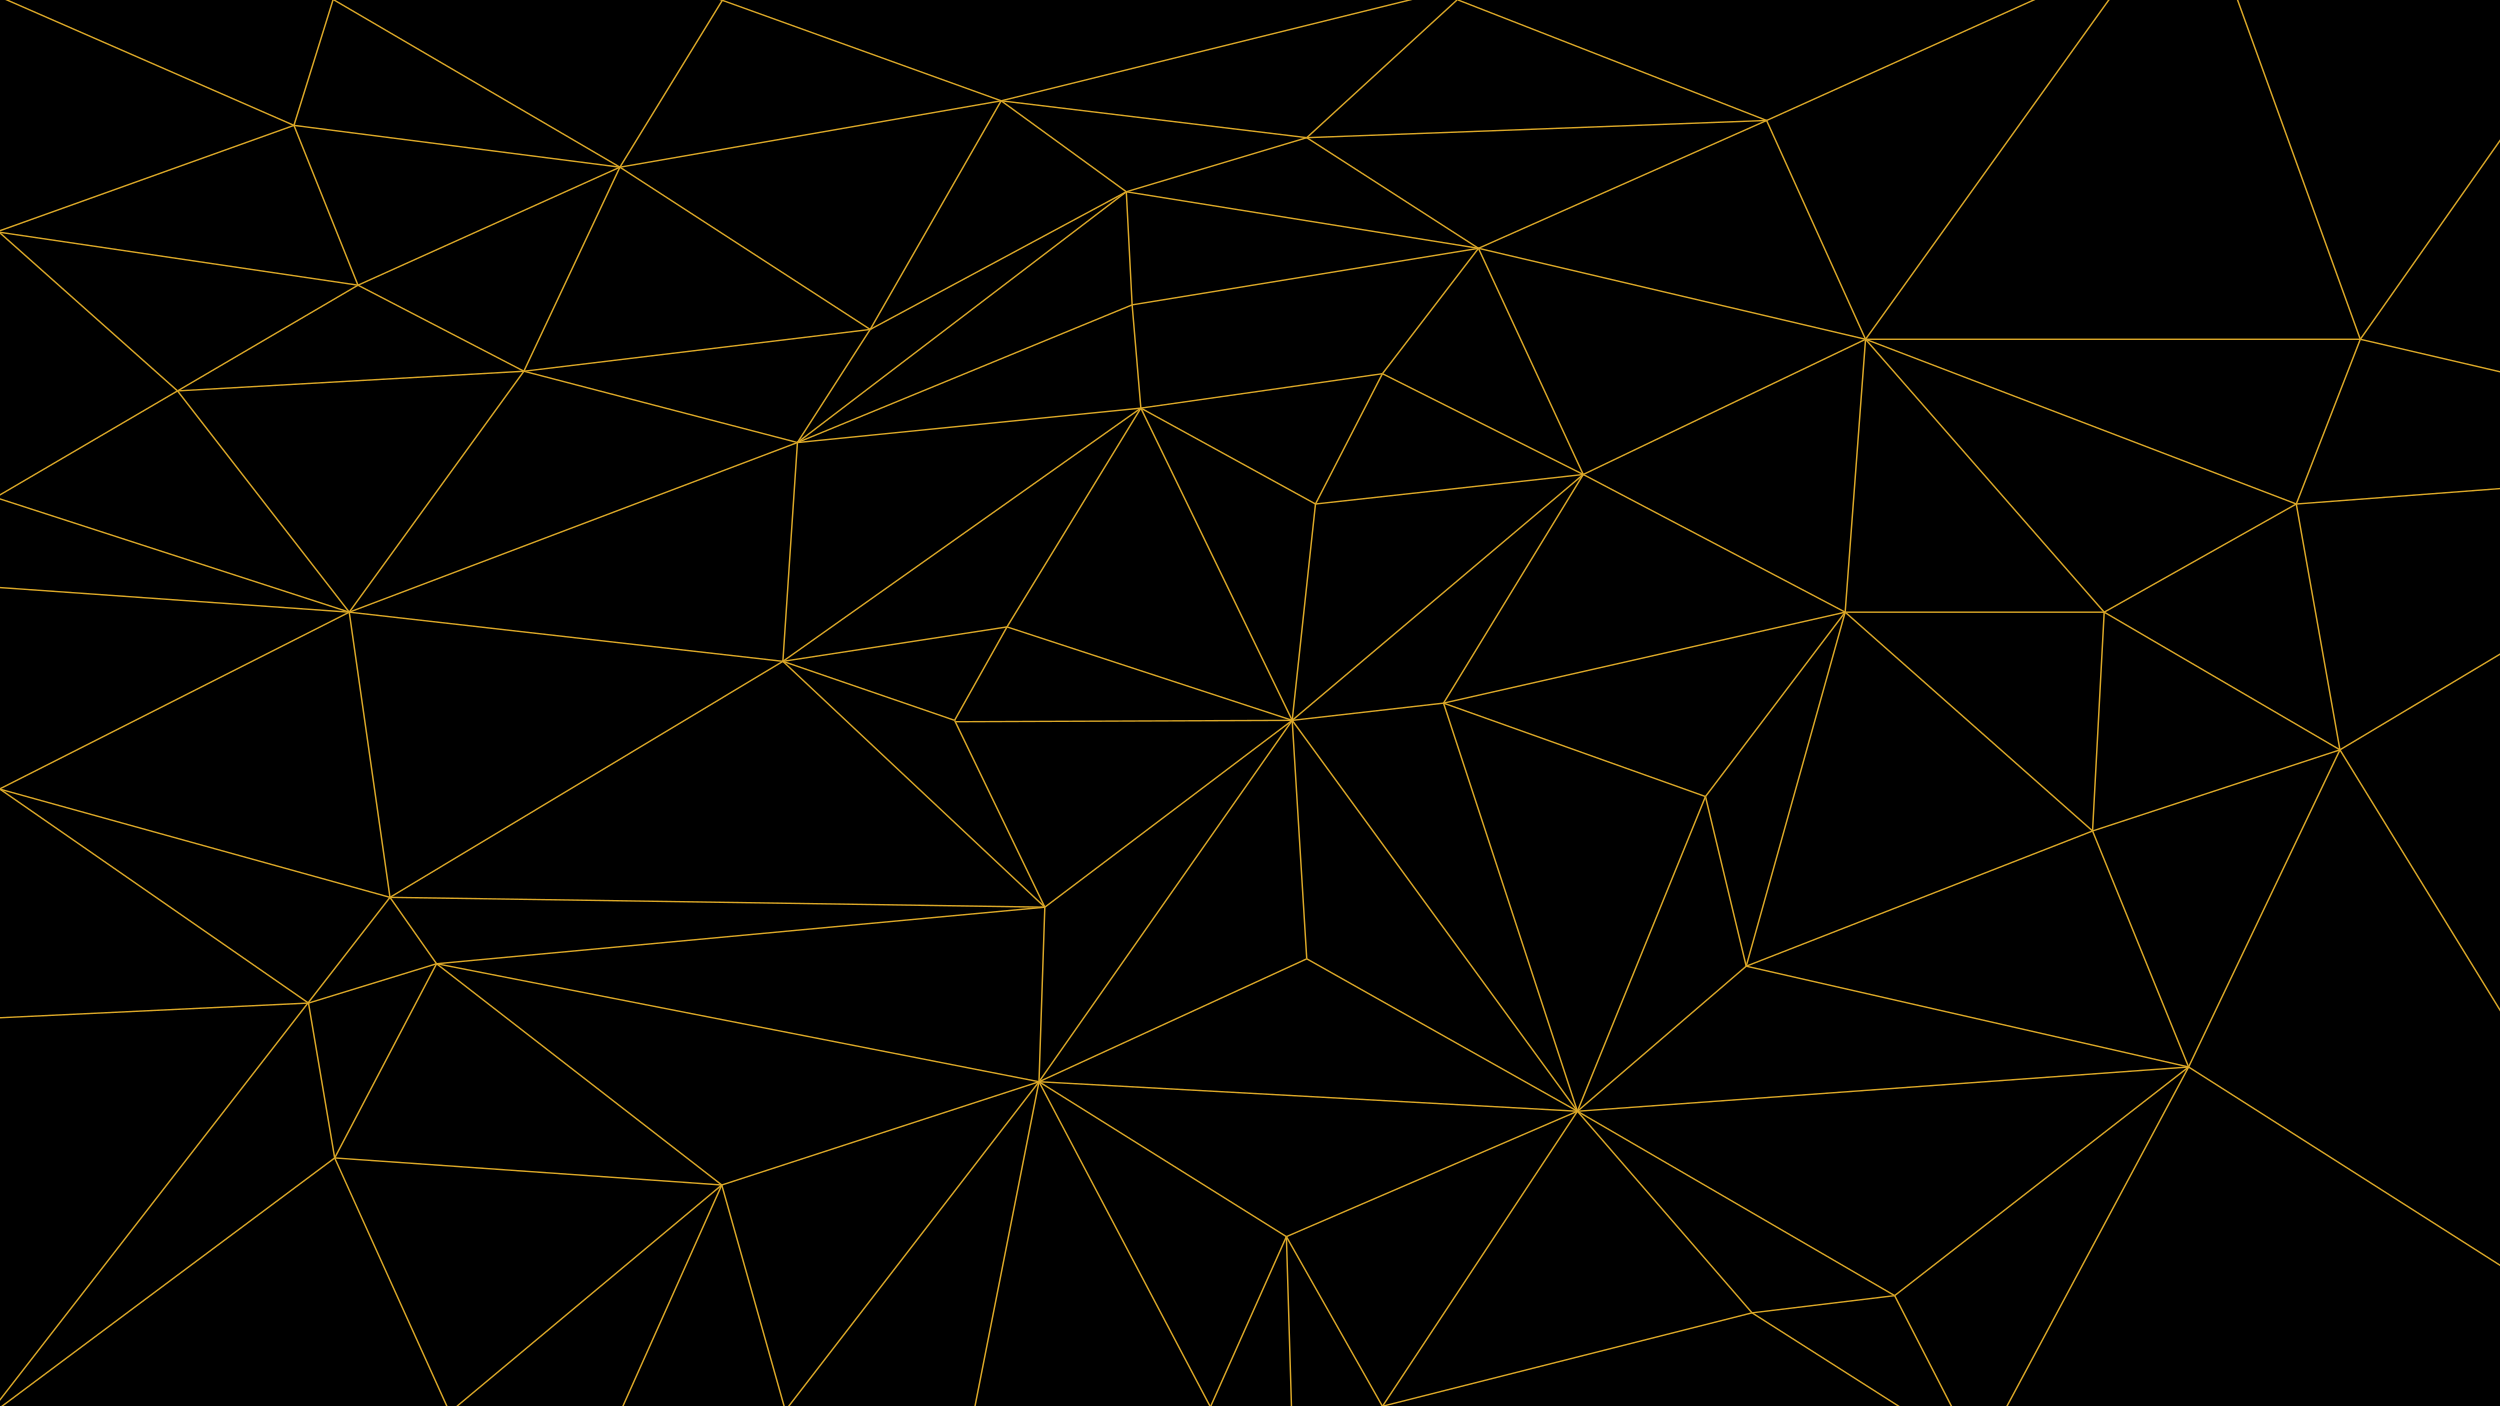 <svg xmlns="http://www.w3.org/2000/svg" viewBox="0 0 1920 1080"><defs><style>.cls-1{fill:#dba828;}</style></defs><g id="Layer_4" data-name="Layer 4"><rect width="1920" height="1080"/><polygon class="cls-1" points="225.95 96.8 225.82 96.86 225.81 96.86 225.43 96.99 0 177.74 0 176.56 224.26 96.25 225.28 95.88 225.55 95.78 225.75 96.29 225.76 96.29 225.76 96.3 225.95 96.8"/><polygon class="cls-1" points="225.99 95.8 225.76 96.28 225.75 96.29 225.75 96.3 225.51 96.79 225.31 96.7 224.26 96.25 3.98 0 6.73 0 225.38 95.54 225.91 95.77 225.99 95.8"/><polygon class="cls-1" points="256.34 0 256.2 0.43 226.49 95.84 226.35 96.27 226.29 96.45 225.76 96.3 225.75 96.3 225.75 96.29 225.2 96.14 225.28 95.88 225.38 95.54 255.15 0 256.34 0"/><polygon class="cls-1" points="476.01 128.93 225.67 96.83 225.82 95.75 476.16 127.85 476.01 128.93"/><polygon class="cls-1" points="274.39 219.22 225.22 96.49 226.28 96.1 275.45 218.83 274.39 219.22"/><polygon class="cls-1" points="476.39 127.92 476.13 128.33 476.09 128.39 476.08 128.39 476.05 128.46 475.79 128.86 475.76 128.84 475.37 128.61 474.89 128.34 473.5 127.52 473.49 127.51 256.2 0.43 255.47 0 257.64 0 475.89 127.63 476.21 127.81 476.22 127.81 476.39 127.92"/><polygon class="cls-1" points="555.55 0 554.99 0.91 477.21 127.64 477.21 127.65 476.84 128.23 476.61 128.62 476.58 128.66 476.18 128.44 476.09 128.4 476.09 128.39 476.08 128.39 475.59 128.12 475.68 127.98 475.68 127.97 475.79 127.81 475.89 127.63 553.91 0.52 554.23 0 555.55 0"/><polygon class="cls-1" points="476.19 128.93 475.99 127.86 768.79 76.88 769 77.95 476.19 128.93"/><polygon class="cls-1" points="667.99 253.46 475.77 128.84 476.41 127.94 668.63 252.56 667.99 253.46"/><polygon class="cls-1" points="402.85 285.33 401.81 284.88 475.57 128.17 476.61 128.62 402.85 285.33"/><polygon class="cls-1" points="275 218.48 274.93 219 274.93 219.03 274.83 219.56 274.75 219.55 273.31 219.33 1.08 179.13 0 178.97 0 177.87 274.04 218.34 274.82 218.46 274.83 218.46 275 218.48"/><polygon class="cls-1" points="136.64 300.67 136.04 299.75 274.63 218.56 275.22 219.49 136.64 300.67"/><polygon class="cls-1" points="402.06 285.58 274.65 219.5 275.19 218.54 402.6 284.63 402.06 285.58"/><polygon class="cls-1" points="275.16 219.51 274.68 218.53 475.85 127.9 476.33 128.88 275.16 219.51"/><polygon class="cls-1" points="136.38 300.75 136.31 299.67 402.29 284.56 402.36 285.65 136.38 300.75"/><polygon class="cls-1" points="136.72 299.81 136.34 300.2 136.34 300.21 136.28 300.26 135.95 300.61 135.89 300.55 135.88 300.54 135.4 300.12 0 179.66 0 178.16 1.08 179.13 136.41 299.53 136.55 299.66 136.72 299.81"/><polygon class="cls-1" points="136.64 300.67 136.51 300.75 136.5 300.75 136.19 300.93 0 380.68 0 379.41 135.4 300.12 136.04 299.75 136.34 300.2 136.34 300.21 136.35 300.21 136.64 300.67"/><polygon class="cls-1" points="267.76 470.46 135.88 300.54 136.8 299.89 268.67 469.82 267.76 470.46"/><polygon class="cls-1" points="268.68 470.45 267.75 469.83 401.86 284.8 402.79 285.42 268.68 470.45"/><polygon class="cls-1" points="402.4 285.64 402.25 284.57 668.24 252.47 668.38 253.55 402.4 285.64"/><polygon class="cls-1" points="612.28 340.39 402.18 285.63 402.48 284.58 612.58 339.34 612.28 340.39"/><polygon class="cls-1" points="268.43 470.65 268.01 469.64 612.22 339.36 612.64 340.37 268.43 470.65"/><polygon class="cls-1" points="268.4 469.62 268.21 470.12 268.21 470.14 268.03 470.65 267.7 470.55 266.79 470.25 263.81 469.29 0 383.76 0 382.61 266.66 469.06 266.67 469.06 268 469.49 268.2 469.56 268.34 469.61 268.35 469.61 268.4 469.62"/><polygon class="cls-1" points="268.26 469.6 268.21 470.13 268.21 470.14 268.17 470.68 268.17 470.69 267.73 470.65 266.2 470.55 0 451.81 0 450.71 263.81 469.29 267.02 469.51 267.93 469.58 268.12 469.59 268.26 469.6"/><polygon class="cls-1" points="268.48 470.62 268.43 470.64 268.33 470.7 267.77 470.98 1.13 605.83 1.11 605.83 0.81 605.98 0 606.4 0 605.16 266.2 470.55 266.79 470.25 267.36 469.96 267.82 469.73 267.95 469.67 268.21 470.13 268.21 470.14 268.25 470.21 268.25 470.22 268.48 470.62"/><polygon class="cls-1" points="298.94 689.24 267.65 470.21 268.78 470.07 300.07 689.09 298.94 689.24"/><polygon class="cls-1" points="601.19 508.44 268.15 470.68 268.28 469.6 601.32 507.36 601.19 508.44"/><polygon class="cls-1" points="299.66 688.64 299.52 689.14 299.5 689.16 299.35 689.68 299.15 689.63 298.56 689.47 2.97 607.47 2.96 607.46 0 606.65 0 606.08 0.16 605.56 1.11 605.83 1.13 605.83 298.83 688.41 299.43 688.57 299.58 688.62 299.66 688.64"/><polygon class="cls-1" points="299.96 689.49 299.88 689.59 299.79 689.71 299.48 690.1 237.86 769.5 237.23 770.3 237.01 770.6 236.94 770.68 236.77 770.9 236.49 771.25 0 1075.94 0 1074.13 235.3 770.97 235.83 770.27 236.18 769.84 236.52 769.4 298.56 689.47 298.91 689.01 299.05 688.83 299.5 689.16 299.52 689.16 299.96 689.49"/><polygon class="cls-1" points="299.81 689.62 299.21 688.7 600.95 507.44 601.56 508.36 299.81 689.62"/><polygon class="cls-1" points="802.41 697.26 299.5 689.71 299.52 688.62 802.43 696.17 802.41 697.26"/><polygon class="cls-1" points="334.8 740.45 299.04 689.47 299.98 688.86 335.74 739.84 334.8 740.45"/><polygon class="cls-1" points="237.1 770.87 236.75 769.83 335.1 739.62 335.44 740.66 237.1 770.87"/><polygon class="cls-1" points="335.33 740.68 335.22 739.6 802.37 696.17 802.48 697.26 335.33 740.68"/><polygon class="cls-1" points="257.55 889.55 256.53 889.06 334.76 739.9 335.78 740.39 257.55 889.55"/><polygon class="cls-1" points="553.96 910.5 334.91 740.56 335.63 739.72 554.68 909.65 553.96 910.5"/><polygon class="cls-1" points="256.48 889.39 236.36 770.44 237.49 770.26 257.6 889.22 256.48 889.39"/><polygon class="cls-1" points="554.28 910.62 257 889.85 257.08 888.76 554.36 909.53 554.28 910.62"/><polygon class="cls-1" points="257.39 889.74 257.22 889.85 256.82 890.16 2.4 1080 0.55 1080 256.42 889.07 256.59 888.95 256.69 888.88 257.04 889.3 257.04 889.31 257.05 889.31 257.39 889.74"/><polygon class="cls-1" points="343.85 1080 342.61 1080 256.82 890.16 256.52 889.52 257.04 889.31 257.05 889.31 257.05 889.3 257.06 889.3 257.56 889.09 257.6 889.18 257.66 889.32 257.92 889.91 343.85 1080"/><polygon class="cls-1" points="236.95 770.89 236.5 770.91 0.02 782.18 0 781.74 0 781.09 236.9 769.8 236.95 770.89"/><polygon class="cls-1" points="237.26 769.91 236.93 770.35 236.93 770.36 236.59 770.79 236.39 770.66 235.83 770.27 235.27 769.88 0 606.77 0 606.08 0.33 605.65 0.81 605.98 2.96 607.46 2.97 607.47 236.52 769.4 237.03 769.75 237.26 769.91"/><polygon class="cls-1" points="769.09 76.9 768.9 77.4 768.9 77.42 768.89 77.44 768.69 77.92 768.61 77.89 768.6 77.89 768.08 77.71 766.78 77.23 766.77 77.23 554.99 0.91 553.91 0.52 552.46 0 555.66 0 768.93 76.85 769.01 76.87 769.02 76.88 769.09 76.9"/><polygon class="cls-1" points="1084.79 0 771.91 77.23 770.17 77.65 769.27 77.88 769.03 77.94 768.9 77.41 768.75 76.89 768.8 76.88 768.93 76.85 1080.23 0 1084.79 0"/><polygon class="cls-1" points="864.66 147.71 768.55 77.85 769.24 76.98 865.35 146.84 864.66 147.71"/><polygon class="cls-1" points="668.81 253.27 667.81 252.75 768.39 77.15 769.39 77.67 668.81 253.27"/><polygon class="cls-1" points="668.59 253.48 668.03 252.53 864.73 146.8 865.28 147.75 668.59 253.48"/><polygon class="cls-1" points="612.79 340.29 612.08 339.44 864.65 146.85 865.36 147.7 612.79 340.29"/><polygon class="cls-1" points="612.92 340.15 611.95 339.58 667.83 252.72 668.79 253.29 612.92 340.15"/><polygon class="cls-1" points="612.49 340.4 612.37 339.32 876.12 312.89 876.24 313.97 612.49 340.4"/><polygon class="cls-1" points="601.82 507.94 600.69 507.87 611.86 339.83 613 339.9 601.82 507.94"/><polygon class="cls-1" points="802.02 697.1 600.86 508.29 601.65 507.52 802.82 696.33 802.02 697.1"/><polygon class="cls-1" points="601.59 508.34 600.92 507.47 875.84 312.99 876.52 313.87 601.59 508.34"/><polygon class="cls-1" points="554.5 910.59 554.13 909.56 797.77 830.26 798.13 831.29 554.5 910.59"/><polygon class="cls-1" points="797.84 831.3 335.16 740.67 335.38 739.61 798.07 830.24 797.84 831.3"/><polygon class="cls-1" points="798.52 830.79 797.38 830.75 801.85 696.7 802.99 696.73 798.52 830.79"/><polygon class="cls-1" points="554.85 910.29 554.74 910.51 554.2 911.74 478.98 1080 477.74 1080 552.82 912.05 553.49 910.56 553.63 910.24 553.8 909.86 554.31 910.07 554.32 910.07 554.32 910.08 554.85 910.29"/><polygon class="cls-1" points="798.41 831.09 798.32 831.21 798.22 831.34 798.08 831.51 797.87 831.81 796.92 833.01 606.41 1080 604.99 1080 796.41 831.84 796.96 831.13 797.38 830.59 797.48 830.47 797.49 830.45 797.94 830.75 797.95 830.76 797.95 830.77 797.96 830.77 798.06 830.84 798.41 831.09"/><polygon class="cls-1" points="602.81 1080 601.63 1080 554.2 911.74 554 911.06 553.87 910.58 553.81 910.38 553.76 910.21 554.31 910.07 554.32 910.07 554.87 909.93 555 910.43 602.81 1080"/><polygon class="cls-1" points="554.7 910.48 554.61 910.56 554 911.06 552.82 912.05 351.78 1080 350.91 1080 350.54 1079.6 552.92 910.51 553.43 910.09 553.95 909.67 554.31 910.07 554.32 910.07 554.32 910.08 554.7 910.48"/><polygon class="cls-1" points="868.91 234.15 864.44 147.3 865.57 147.25 870.04 234.1 868.91 234.15"/><polygon class="cls-1" points="612.66 340.36 612.21 339.36 869.25 233.63 869.7 234.63 612.66 340.36"/><polygon class="cls-1" points="865.17 147.79 864.84 146.75 1003.42 105.22 1003.76 106.25 865.17 147.79"/><polygon class="cls-1" points="1003.51 106.27 768.82 77.95 768.97 76.87 1003.66 105.19 1003.51 106.27"/><polygon class="cls-1" points="1118.15 0 1119.79 0 1005.06 105.14 1004.49 105.66 1003.98 106.13 1003.58 105.74 1003.58 105.73 1003.2 105.34 1003.29 105.26 1003.39 105.16 1118.15 0"/><polygon class="cls-1" points="869.57 234.66 869.38 233.59 1135.37 190.16 1135.56 191.24 869.57 234.66"/><polygon class="cls-1" points="1135.37 191.24 864.91 147.81 865.1 146.74 1135.56 190.16 1135.37 191.24"/><polygon class="cls-1" points="1135.14 191.15 1003.27 106.19 1003.9 105.28 1135.78 190.25 1135.14 191.15"/><polygon class="cls-1" points="875.61 313.47 868.91 234.17 870.04 234.08 876.75 313.38 875.61 313.47"/><polygon class="cls-1" points="1062.16 287.31 1061.24 286.67 1135 190.38 1135.92 191.02 1062.16 287.31"/><polygon class="cls-1" points="876.26 313.96 876.1 312.89 1061.62 286.46 1061.78 287.53 876.26 313.96"/><polygon class="cls-1" points="601.35 508.44 601.17 507.37 773.27 480.93 773.45 482.01 601.35 508.44"/><polygon class="cls-1" points="773.86 481.75 772.87 481.2 875.69 313.15 876.67 313.7 773.86 481.75"/><polygon class="cls-1" points="801.9 696.94 732.61 553.45 733.65 552.99 802.94 696.49 801.9 696.94"/><polygon class="cls-1" points="733.63 553.48 732.63 552.96 772.86 481.21 773.87 481.73 733.63 553.48"/><polygon class="cls-1" points="732.94 553.73 601.06 508.42 601.45 507.39 733.32 552.71 732.94 553.73"/><rect class="cls-1" x="734.25" y="553.15" width="258.16" height="1.09" transform="translate(-2.25 3.53) rotate(-0.23)"/><polygon class="cls-1" points="991.89 553.45 875.66 313.66 876.7 313.2 992.93 552.99 991.89 553.45"/><polygon class="cls-1" points="802.77 697.14 802.07 696.29 992.06 552.79 992.76 553.64 802.77 697.14"/><polygon class="cls-1" points="1211.42 853.97 797.92 831.32 797.98 830.23 1211.49 852.89 1211.42 853.97"/><polygon class="cls-1" points="1210.99 853.74 991.94 553.53 992.88 552.91 1211.92 853.12 1210.99 853.74"/><polygon class="cls-1" points="798.42 831.07 797.48 830.47 991.94 552.92 992.88 553.52 798.42 831.07"/><polygon class="cls-1" points="1211.17 853.9 1003.3 736.84 1003.88 735.9 1211.74 852.96 1211.17 853.9"/><polygon class="cls-1" points="798.2 831.26 797.71 830.28 1003.34 735.88 1003.83 736.86 798.2 831.26"/><polygon class="cls-1" points="1003.02 736.4 991.84 553.25 992.98 553.19 1004.15 736.33 1003.02 736.4"/><polygon class="cls-1" points="929.96 1080 928.68 1080 798.2 832.44 797.87 831.81 797.67 831.44 797.57 831.25 797.45 831.01 797.95 830.77 797.96 830.77 797.96 830.76 798.46 830.52 798.52 830.64 798.52 830.67 798.61 830.82 798.72 831.02 798.9 831.37 799.41 832.34 929.55 1079.23 929.96 1080"/><polygon class="cls-1" points="1211.94 853.72 1211.91 853.78 1211.89 853.8 1211.79 853.95 1211.64 854.16 1211.52 854.35 1063.01 1079.11 1062.42 1080 1061.08 1080 1061.76 1078.97 1209.96 854.68 1209.96 854.66 1210.46 853.91 1210.67 853.61 1210.77 853.45 1210.84 853.35 1210.93 853.23 1210.95 853.19 1210.97 853.14 1211.43 853.41 1211.45 853.43 1211.45 853.44 1211.46 853.44 1211.94 853.72"/><polygon class="cls-1" points="1345.71 1008.78 1345.64 1008.8 1345.47 1008.85 1063.94 1080 1061.69 1080 1061.56 1079.48 1061.99 1079.37 1063.01 1079.11 1344.56 1007.95 1345.42 1007.73 1345.56 1008.25 1345.57 1008.26 1345.71 1008.78"/><polygon class="cls-1" points="1459.28 1080 1457.24 1080 1345.47 1008.85 1345.25 1008.71 1345.57 1008.26 1345.57 1008.24 1345.88 1007.81 1345.97 1007.86 1347.15 1008.61 1459.28 1080"/><polygon class="cls-1" points="1345.13 1008.6 1211.02 853.78 1211.89 853.08 1346 1007.91 1345.13 1008.6"/><polygon class="cls-1" points="987.63 950.18 797.64 831.23 798.26 830.32 988.25 949.27 987.63 950.18"/><polygon class="cls-1" points="988.47 949.93 988.38 950.13 988 950.97 987.46 952.22 930.45 1080 929.81 1080 929.3 1079.79 929.55 1079.23 987.24 949.93 987.24 949.92 987.42 949.51 987.93 949.72 987.95 949.72 987.95 949.73 988.47 949.93"/><polygon class="cls-1" points="988.17 950.22 987.71 949.23 1211.22 852.93 1211.69 853.92 988.17 950.22"/><polygon class="cls-1" points="1062.2 1079.75 1061.71 1080 1061.06 1080 988.58 951.99 988 950.97 987.51 950.11 987.51 950.1 987.45 949.98 987.93 949.73 987.95 949.73 987.95 949.72 988.45 949.47 988.73 949.98 1061.76 1078.97 1061.99 1079.37 1062.2 1079.75"/><polygon class="cls-1" points="992.41 1080 991.28 1080 987.46 952.22 987.39 950.02 987.38 949.74 987.93 949.73 987.95 949.73 987.95 949.72 988.51 949.71 988.52 950.06 988.58 951.99 992.41 1080"/><polygon class="cls-1" points="798.5 830.87 798.48 830.99 798.48 831 798.45 831.14 798.41 831.35 798.35 831.68 798.2 832.44 749.36 1080 748.2 1080 796.92 833.01 797.21 831.59 797.29 831.2 797.38 830.75 797.38 830.71 797.39 830.67 797.94 830.76 797.95 830.76 797.95 830.77 797.96 830.77 798.5 830.87"/><polygon class="cls-1" points="992.48 553.76 992.34 552.68 1108.57 539.46 1108.71 540.54 992.48 553.76"/><polygon class="cls-1" points="1211.99 853.63 1210.93 853.23 1309.27 611.55 1310.33 611.95 1211.99 853.63"/><polygon class="cls-1" points="1345.64 1008.79 1345.49 1007.72 1455.02 994.5 1455.16 995.58 1345.64 1008.79"/><polygon class="cls-1" points="1010.01 387.54 875.9 313.9 876.47 312.96 1010.58 386.59 1010.01 387.54"/><polygon class="cls-1" points="1135.7 191.19 1135.22 190.21 1356.5 92.03 1356.98 93.01 1135.7 191.19"/><polygon class="cls-1" points="1215.66 364.89 1061.44 287.48 1061.96 286.51 1216.19 363.93 1215.66 364.89"/><polygon class="cls-1" points="1003.61 106.28 1003.56 105.19 1356.72 91.97 1356.76 93.06 1003.61 106.28"/><polygon class="cls-1" points="1356.95 92.02 1356.74 92.51 1356.74 92.52 1356.52 93.02 1356.31 92.93 1355.33 92.55 1354.1 92.07 1119.6 0.5 1119.81 0 1121.31 0 1356.73 91.93 1356.95 92.02"/><polygon class="cls-1" points="1216.18 364.89 1215.67 363.92 1432.48 260.07 1432.99 261.05 1216.18 364.89"/><polygon class="cls-1" points="1432.22 260.78 1356.22 92.73 1357.26 92.3 1433.26 260.34 1432.22 260.78"/><polygon class="cls-1" points="1432.6 261.09 1135.33 191.23 1135.6 190.17 1432.87 260.03 1432.6 261.09"/><polygon class="cls-1" points="1215.41 364.63 1134.94 190.92 1135.98 190.48 1216.45 364.19 1215.41 364.63"/><polygon class="cls-1" points="1010.36 387.6 1010.23 386.52 1215.86 363.87 1215.99 364.95 1010.36 387.6"/><polygon class="cls-1" points="1010.8 387.3 1009.78 386.82 1061.19 286.75 1062.21 287.23 1010.8 387.3"/><polygon class="cls-1" points="992.79 553.63 992.03 552.81 1215.55 364 1216.3 364.81 992.79 553.63"/><polygon class="cls-1" points="992.98 553.27 991.84 553.16 1009.73 387.01 1010.86 387.12 992.98 553.27"/><polygon class="cls-1" points="1309.61 612.26 1108.44 540.51 1108.84 539.49 1310 611.24 1309.61 612.26"/><polygon class="cls-1" points="1210.91 853.59 1108.1 540.16 1109.18 539.84 1212 853.27 1210.91 853.59"/><polygon class="cls-1" points="1109.13 540.28 1108.15 539.73 1215.44 364.13 1216.42 364.68 1109.13 540.28"/><polygon class="cls-1" points="1417.66 470.18 1416.52 470.1 1432.17 260.52 1433.31 260.6 1417.66 470.18"/><polygon class="cls-1" points="1310.26 612.07 1309.34 611.43 1416.63 469.82 1417.55 470.46 1310.26 612.07"/><polygon class="cls-1" points="1416.82 470.62 1215.65 364.88 1216.2 363.93 1417.37 469.67 1416.82 470.62"/><polygon class="cls-1" points="1108.77 540.53 1108.51 539.47 1416.96 469.61 1417.22 470.67 1108.77 540.53"/><polygon class="cls-1" points="1211.5 853.97 1211.41 852.89 1680.8 818.9 1680.88 819.99 1211.5 853.97"/><polygon class="cls-1" points="1340.54 742.15 1309.25 611.87 1310.36 611.63 1341.65 741.91 1340.54 742.15"/><polygon class="cls-1" points="1211.84 853.83 1211.08 853.02 1340.72 741.63 1341.48 742.43 1211.84 853.83"/><polygon class="cls-1" points="1341.64 742.17 1340.55 741.89 1416.54 470 1417.64 470.28 1341.64 742.17"/><polygon class="cls-1" points="1455.45 995.46 1454.73 994.62 1680.48 819.02 1681.2 819.87 1455.45 995.46"/><polygon class="cls-1" points="1454.79 995.5 1211.16 853.89 1211.75 852.97 1455.38 994.57 1454.79 995.5"/><polygon class="cls-1" points="992.23 553.73 773.18 481.98 773.55 480.96 992.59 552.7 992.23 553.73"/><polygon class="cls-1" points="1499.38 1080 1498.1 1080 1454.75 995.62 1454.65 995.42 1454.58 995.28 1455.09 995.04 1455.6 994.8 1455.8 995.19 1499.38 1080"/><polygon class="cls-1" points="1681.35 819.69 1681.05 820.24 1541.95 1080 1540.67 1080 1679.09 821.5 1679.87 820.06 1680 819.81 1680.22 819.41 1680.32 819.22 1680.33 819.19 1680.85 819.44 1681.35 819.69"/><polygon class="cls-1" points="1563.17 0 1357.48 92.79 1356.99 93.01 1356.74 92.52 1356.74 92.51 1356.5 92.03 1356.61 91.97 1356.73 91.93 1560.52 0 1563.17 0"/><polygon class="cls-1" points="1620.23 0 1433.82 260.01 1433.61 260.31 1433.45 260.52 1433.3 260.74 1433.2 260.87 1432.74 260.57 1432.74 260.56 1432.73 260.56 1432.27 260.25 1432.35 260.14 1432.49 259.95 1432.85 259.45 1618.85 0 1620.23 0"/><polygon class="cls-1" points="1680.71 819.97 1340.96 742.56 1341.23 741.5 1680.97 818.91 1680.71 819.97"/><polygon class="cls-1" points="1920 971.06 1920 972.37 1681.05 820.24 1680.87 820.12 1680.68 820 1680.61 819.96 1680.53 819.9 1680.83 819.44 1680.85 819.44 1681.15 818.99 1681.3 819.09 1681.56 819.25 1920 971.06"/><polygon class="cls-1" points="1341.31 742.53 1340.88 741.53 1606.87 637.68 1607.3 638.69 1341.31 742.53"/><polygon class="cls-1" points="1680.31 819.64 1606.55 638.38 1607.61 637.99 1681.37 819.25 1680.31 819.64"/><rect class="cls-1" x="1417.09" y="469.6" width="198.93" height="1.09"/><polygon class="cls-1" points="1615.59 470.49 1432.3 260.91 1433.17 260.21 1616.46 469.79 1615.59 470.49"/><polygon class="cls-1" points="1606.69 638.58 1416.7 470.54 1417.48 469.74 1607.47 637.78 1606.69 638.58"/><polygon class="cls-1" points="1607.65 638.21 1606.51 638.16 1615.45 470.11 1616.59 470.17 1607.65 638.21"/><rect class="cls-1" x="1432.74" y="260.02" width="379.98" height="1.09"/><polygon class="cls-1" points="1813.26 260.38 1812.72 260.56 1812.72 260.57 1812.71 260.57 1812.18 260.74 1812.11 260.55 1811.91 260.01 1717.86 0 1719.07 0 1812.88 259.35 1813.15 260.11 1813.26 260.38"/><polygon class="cls-1" points="1920 106.96 1920 108.91 1813.64 260.22 1813.22 260.82 1813.19 260.86 1812.72 260.57 1812.71 260.57 1812.71 260.56 1812.24 260.26 1812.42 260.01 1812.88 259.35 1920 106.96"/><polygon class="cls-1" points="1616.31 470.61 1615.73 469.67 1763.25 386.6 1763.83 387.53 1616.31 470.61"/><polygon class="cls-1" points="1763.33 387.57 1432.53 261.06 1432.95 260.06 1763.75 386.56 1763.33 387.57"/><polygon class="cls-1" points="1920 374.7 1920 375.79 1764.2 387.57 1763.71 387.6 1763.59 387.61 1763.54 387.07 1763.54 387.06 1763.5 386.52 1763.63 386.51 1764.38 386.46 1920 374.7"/><polygon class="cls-1" points="1764.08 387.25 1763.01 386.88 1812.18 260.37 1813.25 260.75 1764.08 387.25"/><polygon class="cls-1" points="1920 284.96 1920 286.08 1813.08 261.2 1812.63 261.1 1812.59 261.09 1812.71 260.59 1812.71 260.57 1812.72 260.57 1812.85 260.03 1813.15 260.11 1813.64 260.22 1920 284.96"/><polygon class="cls-1" points="1796.77 576.34 1615.72 470.61 1616.32 469.68 1797.37 575.41 1796.77 576.34"/><polygon class="cls-1" points="1796.51 575.97 1762.98 387.15 1764.1 386.97 1797.63 575.78 1796.51 575.97"/><polygon class="cls-1" points="1607.27 638.7 1606.9 637.67 1796.88 575.36 1797.25 576.39 1607.27 638.7"/><polygon class="cls-1" points="1681.36 819.67 1680.32 819.22 1796.55 575.65 1797.59 576.1 1681.36 819.67"/><polygon class="cls-1" points="1920 774.67 1920 776.82 1797.13 577.05 1796.65 576.26 1796.58 576.16 1797.07 575.88 1797.07 575.87 1797.56 575.6 1797.61 575.68 1797.85 576.06 1920 774.67"/><polygon class="cls-1" points="1920 501.75 1920 503.04 1797.85 576.06 1797.52 576.25 1797.37 576.34 1797.08 575.91 1797.07 575.88 1797.06 575.87 1796.77 575.42 1796.81 575.38 1797.06 575.24 1797.48 574.98 1920 501.75"/></g></svg>